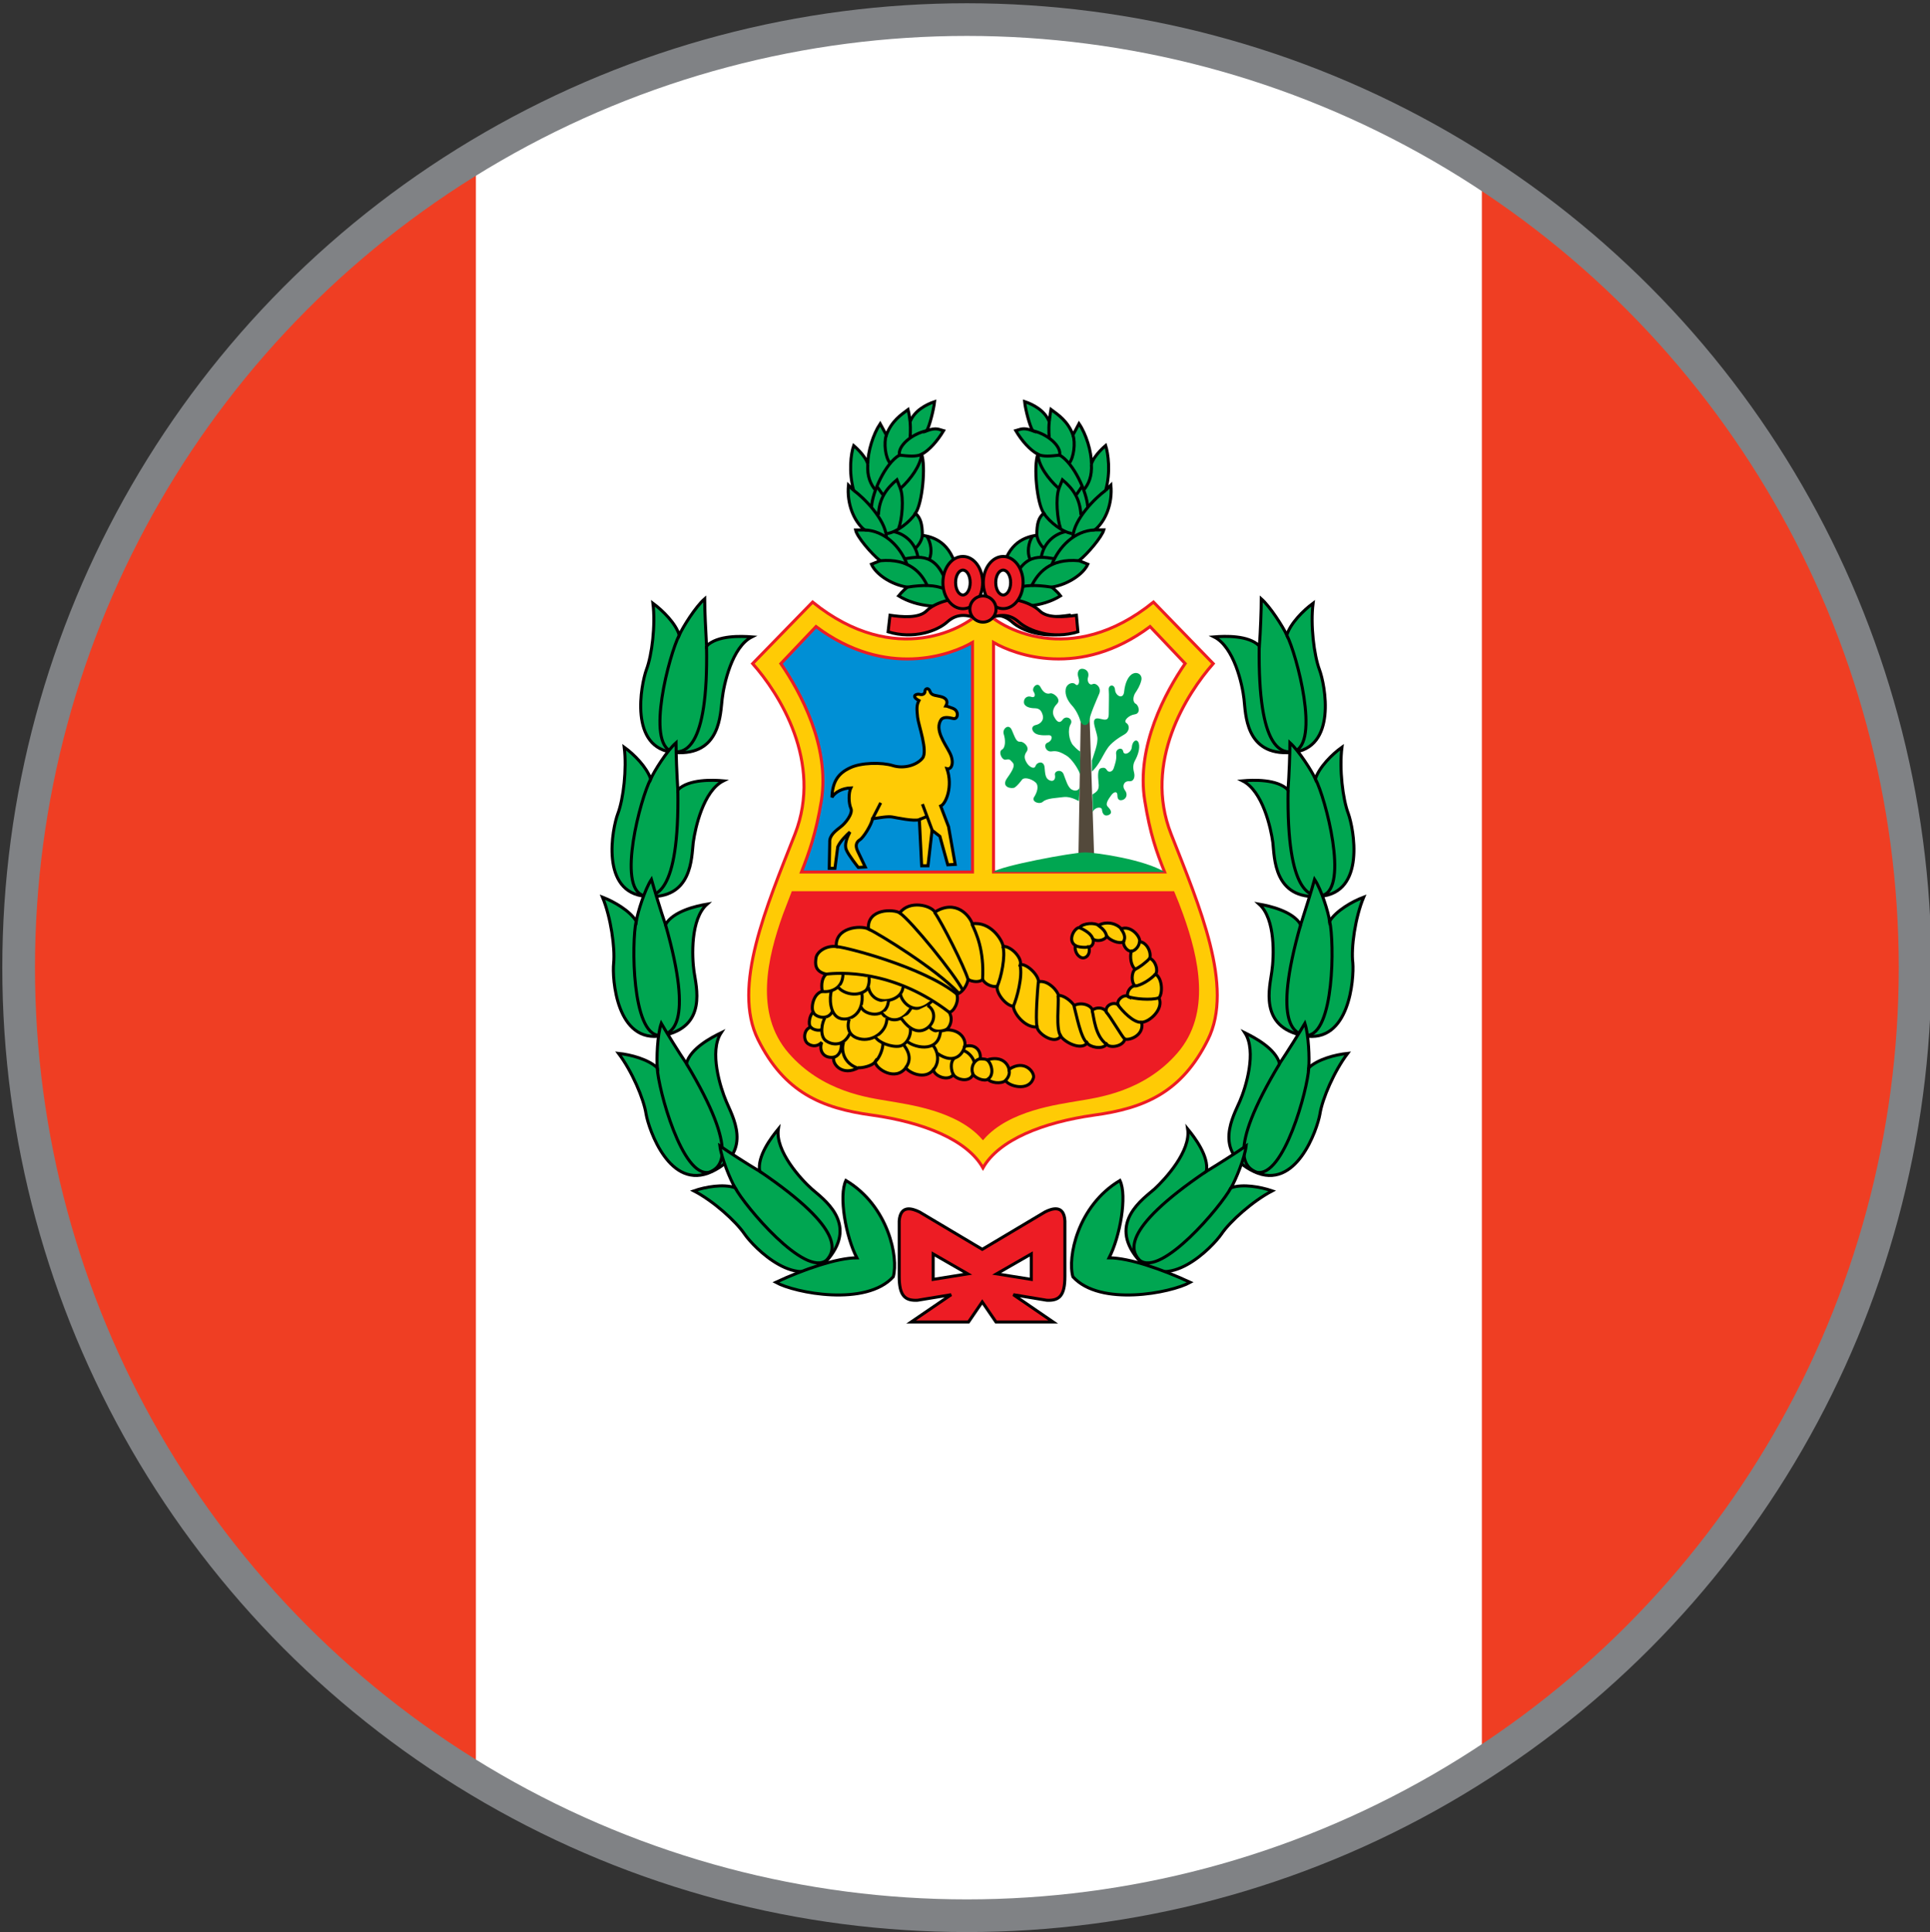 <?xml version="1.0" encoding="utf-8"?>
<!-- Generator: Adobe Illustrator 16.0.0, SVG Export Plug-In . SVG Version: 6.00 Build 0)  -->
<!DOCTYPE svg PUBLIC "-//W3C//DTD SVG 1.1//EN" "http://www.w3.org/Graphics/SVG/1.1/DTD/svg11.dtd">
<svg version="1.1" id="Layer_1" xmlns="http://www.w3.org/2000/svg" xmlns:xlink="http://www.w3.org/1999/xlink" x="0px" y="0px"
	 width="24.333px" height="24.364px" viewBox="0 0 24.333 24.364" enable-background="new 0 0 24.333 24.364" xml:space="preserve">
<rect x="0" y="0" width="24.333" height="24.364" fill="#333333" stroke="none"/>
<g>
	<g>
		<defs>
			<circle id="SVGID_5_" cx="12.19" cy="12.202" r="11.955"/>
		</defs>
		<clipPath id="SVGID_2_">
			<use xlink:href="#SVGID_5_"  overflow="visible"/>
		</clipPath>
		<rect x="5.99" y="0.078" clip-path="url(#SVGID_2_)" fill="#FFFFFF" width="12.741" height="24.379"/>
		<g clip-path="url(#SVGID_2_)">
			<rect x="5.99" y="0.377" fill="none" width="12.705" height="23.446"/>
			<path fill="#FFFFFF" d="M12.343,12.101"/>
			<rect x="-6.7" y="0.377" fill="none" width="38.096" height="23.446"/>
			<path fill="none" stroke="#000000" stroke-width="0.096" d="M12.349,12.101"/>
			<g>
				<rect x="-6.7" y="0.377" fill="#EF3E23" width="12.7" height="23.446"/>
			</g>
			<g>
				<rect x="18.683" y="0.377" fill="#EF3E23" width="12.703" height="23.446"/>
			</g>
			<rect x="-6.7" y="0.377" fill="none" width="38.085" height="23.446"/>
			<path fill="none" d="M12.349,12.101"/>
			<g>
				<g>
					<path fill="#00A651" stroke="#000000" stroke-width="0.038" d="M12.551,7.601c0.256,0.079,0.589,0.057,0.82-0.087
						c-0.041-0.056-0.111-0.11-0.111-0.11c0.21-0.034,0.4-0.167,0.455-0.289L13.604,7.07c0.111-0.088,0.288-0.3,0.313-0.388h-0.113
						c0.136-0.111,0.224-0.333,0.202-0.565l-0.066,0.067c0.066-0.234,0.031-0.467,0-0.566c0,0-0.146,0.121-0.179,0.232
						c0-0.156-0.066-0.375-0.157-0.508l-0.076,0.143c-0.066-0.178-0.189-0.256-0.278-0.322c-0.01,0.056-0.021,0.156-0.021,0.156
						c-0.055-0.144-0.21-0.222-0.311-0.255c0.009,0.099,0.066,0.31,0.101,0.367c-0.124-0.046-0.156-0.014-0.212,0
						c0.078,0.131,0.177,0.242,0.278,0.298c-0.056,0.143-0.013,0.621,0.075,0.743c-0.067,0.054-0.088,0.132-0.088,0.277
						c-0.131,0.021-0.366,0.078-0.44,0.465C12.607,7.336,12.65,7.47,12.551,7.601z"/>
					<path fill="none" stroke="#000000" stroke-width="0.038" d="M12.551,7.601c0.178-0.154,0.276-0.265,0.708-0.197"/>
					<path fill="none" stroke="#000000" stroke-width="0.038" d="M13.004,7.392c0.081-0.166,0.234-0.354,0.599-0.321"/>
					<path fill="none" stroke="#000000" stroke-width="0.038" d="M13.259,7.125c0.09-0.232,0.289-0.432,0.544-0.443"/>
					<path fill="none" stroke="#000000" stroke-width="0.038" d="M13.939,6.185c-0.125,0.087-0.401,0.364-0.412,0.585"/>
					<path fill="none" stroke="#000000" stroke-width="0.038" d="M13.714,6.394c-0.01-0.188-0.177-0.554-0.354-0.655
						c0.022-0.11-0.145-0.264-0.342-0.308"/>
					<path fill="none" stroke="#000000" stroke-width="0.038" d="M13.527,5.485c0.035,0.1,0.01,0.287-0.045,0.354"/>
					<path fill="none" stroke="#000000" stroke-width="0.038" d="M13.76,5.851c0.01,0.155-0.035,0.255-0.101,0.334"/>
					<path fill="none" stroke="#000000" stroke-width="0.038" d="M13.515,6.727c-0.11-0.011-0.286-0.144-0.354-0.254"/>
					<path fill="none" stroke="#000000" stroke-width="0.038" d="M13.361,5.739c-0.112,0.013-0.21,0.023-0.276-0.01
						c0.008,0.143,0.131,0.311,0.265,0.432l0.045-0.111c0.132,0.111,0.221,0.233,0.233,0.443"/>
					<line fill="none" stroke="#000000" stroke-width="0.038" x1="13.646" y1="6.128" x2="13.571" y2="6.238"/>
					<path fill="none" stroke="#000000" stroke-width="0.038" d="M13.35,6.162c-0.043,0.122-0.02,0.388,0.021,0.499"/>
					<path fill="none" stroke="#000000" stroke-width="0.038" d="M13.307,7.048c-0.167-0.023-0.434-0.111-0.566,0.399"/>
					<path fill="none" stroke="#000000" stroke-width="0.038" d="M13.438,6.704c-0.131,0.023-0.278,0.134-0.31,0.322"/>
					<path fill="none" stroke="#000000" stroke-width="0.038" d="M13.072,6.75c0.013,0.078,0.057,0.132,0.088,0.165"/>
					<path fill="none" stroke="#000000" stroke-width="0.038" d="M13.019,6.76c-0.058,0.087-0.068,0.21-0.035,0.288"/>
					<path fill="#ED1C24" stroke="#000000" stroke-width="0.038" d="M13.482,7.758c-0.144,0.021-0.365,0.044-0.463-0.057
						c-0.101-0.1-0.344-0.177-0.488-0.133c-0.144,0.044-0.189,0.056-0.189,0.056l0.031,0.178c0.146-0.057,0.267-0.067,0.391,0.044
						c0.122,0.109,0.418,0.22,0.742,0.121L13.482,7.758z"/>
					<path fill="none" stroke="#000000" stroke-width="0.038" d="M13.229,5.319c-0.012,0.099,0,0.2,0,0.2"/>
					<path fill="#FFCB05" stroke="#ED1C24" stroke-width="0.038" d="M12.393,14.727c0.2-0.354,0.756-0.574,1.398-0.665
						c0.643-0.087,1.108-0.289,1.438-0.952c0.333-0.667-0.108-1.686-0.464-2.593c-0.356-0.908,0.2-1.773,0.531-2.149l-0.753-0.776
						c-1.04,0.842-1.95,0.331-2.15,0.088c-0.198,0.243-1.106,0.753-2.148-0.088L9.489,8.368c0.333,0.375,0.888,1.241,0.534,2.149
						c-0.356,0.908-0.799,1.926-0.465,2.593c0.332,0.664,0.799,0.865,1.441,0.952C11.641,14.152,12.195,14.373,12.393,14.727z"/>
					<path fill="#ED1C24" stroke="#ED1C24" stroke-width="0.038" d="M14.79,11.257c0.035,0.083,0.072,0.175,0.109,0.279
						c0.198,0.553,0.354,1.24-0.068,1.729c-0.421,0.488-1.001,0.558-1.241,0.599c-0.253,0.045-0.875,0.12-1.197,0.486
						c-0.322-0.366-0.943-0.441-1.194-0.486c-0.241-0.041-0.822-0.111-1.244-0.599c-0.422-0.488-0.264-1.176-0.066-1.729
						c0.039-0.104,0.074-0.195,0.107-0.279H14.79z"/>
					<path fill="#008FD5" stroke="#ED1C24" stroke-width="0.038" d="M12.261,8.101c-0.268,0.155-1.085,0.464-1.973-0.2L9.845,8.368
						c0.243,0.354,0.62,1.041,0.511,1.728c-0.069,0.416-0.155,0.653-0.251,0.9h2.156V8.101z"/>
					<path fill="#FFFFFF" stroke="#ED1C24" stroke-width="0.038" d="M12.526,8.101c0.268,0.155,1.086,0.464,1.974-0.2l0.442,0.466
						c-0.243,0.354-0.62,1.041-0.509,1.728c0.066,0.416,0.15,0.653,0.25,0.9h-2.157V8.101z"/>
					<path fill="#FFCB05" stroke="#000000" stroke-width="0.038" d="M10.727,9.935c-0.029,0.061-0.029,0.195,0.002,0.261
						c0.025,0.065-0.071,0.188-0.132,0.232c-0.058,0.046-0.142,0.105-0.136,0.193l-0.006,0.328h0.072l0.035-0.271
						c0.035-0.078,0.119-0.155,0.154-0.187c-0.035,0.066-0.074,0.159-0.045,0.226c0.026,0.066,0.15,0.221,0.15,0.221l0.088-0.005
						l-0.095-0.199c-0.035-0.072-0.017-0.116,0.026-0.144c0.045-0.027,0.146-0.187,0.161-0.266c0.082-0.011,0.19-0.033,0.249-0.022
						c0.062,0.011,0.268,0.056,0.341,0.034l0.029,0.581h0.08l0.051-0.448l0.099,0.077l0.099,0.359l0.094-0.005l-0.084-0.476
						l-0.099-0.26c0.065-0.027,0.157-0.245,0.079-0.471c0.065,0.016,0.095-0.089,0.033-0.205c-0.06-0.117-0.193-0.289-0.105-0.416
						c0.031-0.034,0.088-0.027,0.15-0.012c0.06,0.018,0.081-0.093,0-0.126c-0.086-0.033-0.091-0.033-0.091-0.033
						c0.033-0.062,0-0.101-0.065-0.117c-0.066-0.018-0.119-0.011-0.136-0.067c-0.021-0.054-0.063-0.033-0.063,0
						c0,0.033-0.031,0.049-0.066,0.039c-0.033-0.011-0.122,0.017-0.01,0.078c-0.033,0.062-0.027,0.111-0.017,0.211
						c0.011,0.1,0.132,0.426,0.062,0.515c-0.072,0.089-0.234,0.138-0.375,0.094c-0.136-0.043-0.404-0.039-0.54,0.029
						c-0.14,0.065-0.221,0.166-0.227,0.371C10.527,9.989,10.619,9.939,10.727,9.935z"/>
					<line fill="none" stroke="#000000" stroke-width="0.038" x1="11.002" y1="10.322" x2="11.104" y2="10.123"/>
					<line fill="none" stroke="#000000" stroke-width="0.038" x1="11.63" y1="10.14" x2="11.752" y2="10.467"/>
					<line fill="none" stroke="#000000" stroke-width="0.038" x1="11.592" y1="10.334" x2="11.69" y2="10.294"/>
					<polygon fill="#53493B" points="13.597,10.777 13.628,8.916 13.733,8.916 13.794,10.777 					"/>
					<path fill="#00A651" d="M12.526,10.996c0.072-0.074,0.997-0.247,1.15-0.247c0.15,0,0.76,0.092,1.007,0.247H12.526z"/>
					<path fill="#00A651" d="M13.602,10.101c-0.066-0.034-0.132-0.06-0.205-0.049c-0.071,0.011-0.193,0.011-0.245,0.055
						c-0.047,0.045-0.152,0-0.115-0.055c0.037-0.056,0.068-0.145,0.017-0.188c-0.052-0.045-0.14-0.067-0.167-0.034
						c-0.026,0.034-0.06,0.077-0.093,0.1c-0.037,0.021-0.179,0-0.097-0.117c0.084-0.117,0.101-0.167,0.068-0.2
						c-0.033-0.034-0.033-0.044-0.084-0.034c-0.049,0.012-0.098-0.099-0.049-0.126c0.049-0.028,0.045-0.128,0.023-0.195
						c-0.023-0.066,0.065-0.144,0.103-0.049c0.041,0.095,0.056,0.149,0.104,0.144c0.043-0.005,0.121,0.066,0.083,0.123
						c-0.04,0.055-0.029,0.094,0,0.143c0.028,0.049,0.094,0.088,0.111,0.04c0.016-0.049,0.099-0.072,0.113,0.01
						c0.008,0.083,0.008,0.14,0.056,0.167c0.053,0.029,0.086-0.005,0.076-0.061c-0.015-0.055,0.083-0.083,0.109-0.011
						c0.028,0.071,0.053,0.167,0.104,0.193c0.052,0.027,0.095,0.006,0.099-0.039L13.602,10.101z"/>
					<path fill="#00A651" d="M13.618,9.763c-0.028-0.078-0.111-0.2-0.177-0.238c-0.068-0.039-0.111-0.061-0.183-0.05
						c-0.072,0.011-0.109-0.088-0.051-0.11c0.062-0.023,0.074-0.101,0.008-0.094c-0.066,0.004-0.145,0-0.177-0.035
						c-0.035-0.033-0.035-0.083,0.022-0.094c0.054-0.012,0.099-0.055,0.089-0.112c-0.012-0.055-0.035-0.099-0.101-0.099
						c-0.066,0-0.139-0.021-0.139-0.078c0-0.056,0.05-0.083,0.093-0.066c0.046,0.016,0.058-0.023,0.029-0.066
						c-0.029-0.045,0.049-0.133,0.088-0.055c0.039,0.077,0.085,0.088,0.122,0.077c0.039-0.011,0.146,0.073,0.085,0.133
						c-0.062,0.061-0.058,0.128-0.033,0.167c0.02,0.038,0.059,0.095,0.104,0.033c0.043-0.062,0.138-0.011,0.102,0.055
						c-0.042,0.066-0.021,0.21,0.031,0.267c0.049,0.056,0.088,0.078,0.088,0.078V9.763z"/>
					<path fill="#00A651" d="M13.624,9.098c-0.022-0.071-0.059-0.149-0.111-0.204c-0.051-0.057-0.088-0.129-0.077-0.201
						c0.009-0.071,0.087-0.099,0.12-0.066c0.034,0.034,0.062-0.012,0.042-0.078c-0.024-0.066,0-0.116,0.043-0.116
						c0.045,0,0.099,0.033,0.076,0.111c-0.014,0.038,0.013,0.105,0.058,0.083c0.043-0.022,0.117,0.045,0.083,0.122
						c-0.029,0.07-0.118,0.266-0.124,0.339C13.729,9.138,13.659,9.176,13.624,9.098z"/>
					<path fill="#00A651" d="M13.765,9.596c0.02-0.071,0.086-0.221,0.069-0.309c-0.016-0.09-0.069-0.194-0.022-0.223
						c0.052-0.028,0.167,0.073,0.167-0.06c0-0.135,0.006-0.24,0-0.306c-0.006-0.066,0.073-0.077,0.079,0
						c0.006,0.079,0.105,0.128,0.115,0.023c0.011-0.106,0.05-0.2,0.112-0.227c0.062-0.028,0.122,0.021,0.104,0.087
						c-0.016,0.067-0.049,0.117-0.078,0.161c-0.026,0.044-0.033,0.111,0.009,0.133c0.039,0.023,0.065,0.123-0.015,0.133
						c-0.074,0.011-0.148,0.083-0.103,0.11c0.043,0.028,0.043,0.105-0.029,0.145c-0.072,0.04-0.172,0.11-0.213,0.178
						c-0.048,0.066-0.101,0.205-0.193,0.288V9.596z"/>
					<path fill="#00A651" d="M13.774,10.018c0.055-0.035,0.089-0.056,0.076-0.15c-0.01-0.094-0.01-0.172,0.033-0.182
						c0.043-0.011,0.055,0,0.074,0.026c0.014,0.028,0.065,0.028,0.083-0.021c0.016-0.049,0.042-0.117,0.032-0.183
						c-0.01-0.066,0.078-0.095,0.089-0.033c0.01,0.061,0.105,0.016,0.109-0.056c0.006-0.072,0.062-0.115,0.087-0.049
						c0.02,0.066-0.013,0.16-0.048,0.222c-0.033,0.06-0.019,0.115-0.01,0.154c0.01,0.039,0.004,0.111-0.062,0.105
						c-0.066-0.005-0.093,0.062-0.056,0.111c0.04,0.05,0.023,0.104-0.021,0.123c-0.045,0.016-0.072,0-0.072-0.056
						s-0.043-0.046-0.074-0.006c-0.027,0.039-0.088,0.112-0.047,0.149c0.037,0.039,0.059,0.078,0.02,0.1
						c-0.037,0.022-0.082,0.017-0.093-0.054c0.004-0.051-0.09-0.046-0.117,0.021L13.774,10.018z"/>
					<path fill="#FFCB05" stroke="#000000" stroke-width="0.038" d="M11.344,11.512c-0.076-0.05-0.414-0.058-0.395,0.202
						c-0.107-0.05-0.422-0.017-0.405,0.222c-0.135-0.016-0.246,0.07-0.256,0.144c-0.01,0.071-0.02,0.169,0.128,0.204
						c-0.049,0.043-0.066,0.122-0.049,0.217c-0.115,0.028-0.146,0.209-0.113,0.263c-0.043,0.025-0.07,0.152-0.033,0.189
						c-0.088,0.025-0.098,0.16-0.037,0.206c0.061,0.045,0.132,0.033,0.177-0.016c-0.036,0.088,0.006,0.206,0.15,0.189
						c-0.021,0.087,0.109,0.243,0.312,0.132c0.047,0.004,0.176-0.023,0.21-0.074c0.014,0.095,0.259,0.247,0.387,0.074
						c0.04,0.065,0.243,0.157,0.348,0.026c0.013,0.078,0.179,0.151,0.253,0.062c0.045,0.068,0.208,0.101,0.247-0.006
						c0.027,0.05,0.145,0.095,0.188,0.062c0.028,0.045,0.167,0.066,0.222,0.017c0.037,0.072,0.294,0.144,0.35-0.029
						c0.027-0.066-0.107-0.247-0.307-0.111c-0.01-0.065-0.088-0.177-0.276-0.12c-0.032-0.016-0.088-0.012-0.088-0.012
						c0.017-0.088-0.049-0.2-0.196-0.157c0.025-0.066-0.033-0.214-0.233-0.21c0.05-0.033,0.093-0.132,0.039-0.222
						c0.054,0,0.131-0.136,0.095-0.231c0.051,0,0.127-0.09,0.144-0.183c0.049,0.033,0.15,0.04,0.183,0
						c0.027,0.06,0.122,0.101,0.184,0.088c-0.017,0.079,0.105,0.244,0.204,0.251c0,0.086,0.148,0.276,0.298,0.26
						c0.006,0.086,0.229,0.233,0.299,0.115c0.042,0.075,0.256,0.189,0.333,0.088c0.033,0.051,0.189,0.089,0.246,0.016
						c0.045,0.056,0.214,0.023,0.229-0.067c0.042,0.024,0.247-0.037,0.212-0.21c0.102-0.004,0.282-0.169,0.218-0.309
						c0.047-0.05,0.047-0.239-0.043-0.299c0.036-0.045,0.002-0.167-0.073-0.2c0.022-0.072-0.034-0.199-0.128-0.209
						c0.012-0.066-0.114-0.21-0.232-0.161c-0.044-0.058-0.171-0.107-0.287-0.045c-0.045-0.033-0.184-0.033-0.239,0.028
						c-0.062,0-0.156,0.161-0.052,0.227c-0.016,0.079,0.042,0.16,0.104,0.156c0.057-0.008,0.086-0.074,0.066-0.14
						c0.04,0,0.065-0.046,0.054-0.095c0.055,0.033,0.148,0.012,0.173-0.038c0.037,0.05,0.152,0.1,0.21,0.071
						c-0.006,0.049,0.051,0.124,0.099,0.117c-0.022,0.072-0.004,0.188,0.049,0.227c-0.049,0.039-0.054,0.171,0,0.212
						c-0.054-0.008-0.116,0.083-0.092,0.131c-0.056-0.029-0.145,0.046-0.124,0.105c-0.062-0.039-0.159,0.006-0.151,0.084
						c-0.037-0.049-0.117-0.057-0.174-0.016c-0.013-0.058-0.134-0.107-0.229-0.058c-0.037-0.054-0.125-0.128-0.2-0.128
						c0-0.043-0.125-0.198-0.249-0.171c-0.004-0.093-0.152-0.229-0.23-0.217c0.022-0.083-0.111-0.23-0.217-0.23
						c-0.012-0.084-0.161-0.317-0.389-0.284c-0.032-0.099-0.204-0.315-0.471-0.148C11.734,11.415,11.464,11.348,11.344,11.512z"/>
					<path fill="#FFCB05" stroke="#000000" stroke-width="0.038" d="M10.416,12.284c0.155-0.019,0.835-0.068,1.55,0.48"/>
					<path fill="#FFCB05" stroke="#000000" stroke-width="0.038" d="M12.061,12.533c-0.42-0.337-1.386-0.588-1.517-0.597"/>
					<path fill="#FFCB05" stroke="#000000" stroke-width="0.038" d="M10.949,11.714c0.144,0.07,0.846,0.499,1.132,0.803"/>
					<path fill="#FFCB05" stroke="#000000" stroke-width="0.038" d="M11.344,11.512c0.146,0.101,0.692,0.772,0.795,0.976"/>
					<path fill="#FFCB05" stroke="#000000" stroke-width="0.038" d="M11.783,11.504c0.084,0.115,0.376,0.686,0.422,0.846"/>
					<path fill="#FFCB05" stroke="#000000" stroke-width="0.038" d="M12.254,11.652c0.052,0.111,0.157,0.327,0.134,0.698"/>
					<path fill="#FFCB05" stroke="#000000" stroke-width="0.038" d="M12.644,11.936c0.037,0.116-0.022,0.397-0.072,0.502"/>
					<path fill="#FFCB05" stroke="#000000" stroke-width="0.038" d="M12.86,12.167c0.037,0.145-0.04,0.423-0.084,0.523"/>
					<path fill="#FFCB05" stroke="#000000" stroke-width="0.038" d="M13.091,12.383c-0.011,0.105-0.037,0.459-0.017,0.566"/>
					<path fill="#FFCB05" stroke="#000000" stroke-width="0.038" d="M13.34,12.554c0.012,0.111-0.031,0.416,0.033,0.511"/>
					<path fill="#FFCB05" stroke="#000000" stroke-width="0.038" d="M13.54,12.682c0.033,0.117,0.084,0.405,0.167,0.471"/>
					<path fill="#FFCB05" stroke="#000000" stroke-width="0.038" d="M13.769,12.74c0.026,0.098,0.037,0.321,0.183,0.43"/>
					<path fill="#FFCB05" stroke="#000000" stroke-width="0.038" d="M13.943,12.756c0.062,0.07,0.202,0.315,0.237,0.346"/>
					<path fill="#FFCB05" stroke="#000000" stroke-width="0.038" d="M14.094,12.671c0.057,0.078,0.197,0.229,0.298,0.22"/>
					<path fill="#FFCB05" stroke="#000000" stroke-width="0.038" d="M14.217,12.566c0.082,0.03,0.294,0.05,0.393,0.017"/>
					<path fill="#FFCB05" stroke="#000000" stroke-width="0.038" d="M14.31,12.435c0.083-0.012,0.196-0.084,0.257-0.15"/>
					<path fill="#FFCB05" stroke="#000000" stroke-width="0.038" d="M14.31,12.223c0.056-0.023,0.161-0.105,0.184-0.139"/>
					<path fill="#FFCB05" stroke="#000000" stroke-width="0.038" d="M14.26,11.996c0.066-0.006,0.111-0.088,0.105-0.122"/>
					<path fill="#FFCB05" stroke="#000000" stroke-width="0.038" d="M14.133,11.714c0.038,0.049,0.067,0.111,0.028,0.165"/>
					<path fill="#FFCB05" stroke="#000000" stroke-width="0.038" d="M13.847,11.669c0.053,0.039,0.096,0.078,0.105,0.139"/>
					<path fill="#FFCB05" stroke="#000000" stroke-width="0.038" d="M13.607,11.697c0.068,0.027,0.161,0.083,0.171,0.148"/>
					<path fill="#FFCB05" stroke="#000000" stroke-width="0.038" d="M13.556,11.924c0.046,0.021,0.125,0.027,0.169,0.017"/>
					<path fill="#FFCB05" stroke="#000000" stroke-width="0.038" d="M10.366,12.501c0.076,0.016,0.266-0.017,0.262-0.227"/>
					<path fill="#FFCB05" stroke="#000000" stroke-width="0.038" d="M10.566,12.443c0.039,0.068,0.214,0.14,0.344,0.051
						c0.039-0.026,0.059-0.125,0.043-0.183"/>
					<path fill="#FFCB05" stroke="#000000" stroke-width="0.038" d="M10.949,12.443c0.008,0.074,0.065,0.157,0.165,0.173
						c0.101,0.017,0.264-0.037,0.272-0.177"/>
					<path fill="#FFCB05" stroke="#000000" stroke-width="0.038" d="M11.353,12.533c0.004,0.083,0.17,0.31,0.399,0.089"/>
					<path fill="none" stroke="#000000" stroke-width="0.038" d="M10.482,12.494c-0.027,0.089-0.021,0.295,0.099,0.344
						c0.121,0.05,0.323-0.049,0.284-0.321"/>
					<path fill="#FFCB05" stroke="#000000" stroke-width="0.038" d="M10.852,12.682c0.017,0.117,0.33,0.189,0.35-0.066"/>
					<path fill="#FFCB05" stroke="#000000" stroke-width="0.038" d="M10.253,12.764c0.029,0.068,0.195,0.107,0.243-0.015"/>
					<path fill="#FFCB05" stroke="#000000" stroke-width="0.038" d="M11.114,12.764c0.041,0.084,0.23,0.189,0.377-0.058"/>
					<path fill="#FFCB05" stroke="#000000" stroke-width="0.038" d="M10.22,12.954c0.031,0.029,0.095,0.049,0.146,0.029"/>
					<path fill="#FFCB05" stroke="#000000" stroke-width="0.038" d="M10.403,12.832c-0.043,0.06-0.07,0.229,0.006,0.289
						c0.081,0.062,0.233,0.076,0.307-0.093"/>
					<path fill="#FFCB05" stroke="#000000" stroke-width="0.038" d="M10.708,12.849c-0.027,0.072-0.033,0.212,0.128,0.25
						c0.162,0.042,0.35-0.087,0.346-0.266"/>
					<path fill="#FFCB05" stroke="#000000" stroke-width="0.038" d="M10.638,13.14c-0.029,0.065-0.029,0.25,0.165,0.325"/>
					<path fill="#FFCB05" stroke="#000000" stroke-width="0.038" d="M10.51,13.333c0.056-0.012,0.109-0.078,0.095-0.185"/>
					<path fill="#FFCB05" stroke="#000000" stroke-width="0.038" d="M11.361,12.838c0.051,0.073,0.162,0.206,0.297,0.145
						c0.131-0.062,0.156-0.233,0.037-0.305"/>
					<path fill="#FFCB05" stroke="#000000" stroke-width="0.038" d="M11.038,13.077c0.037,0.07,0.204,0.132,0.303,0.115
						c0.099-0.017,0.155-0.156,0.134-0.232"/>
					<path fill="#FFCB05" stroke="#000000" stroke-width="0.038" d="M11.032,13.39c0.053-0.041,0.104-0.165,0.099-0.237"/>
					<path fill="#FFCB05" stroke="#000000" stroke-width="0.038" d="M11.418,13.464c0.05-0.062,0.077-0.161-0.026-0.289"/>
					<path fill="#FFCB05" stroke="#000000" stroke-width="0.038" d="M11.927,12.986c-0.039,0.012-0.147,0.046-0.208-0.037"/>
					<path fill="#FFCB05" stroke="#000000" stroke-width="0.038" d="M11.433,13.126c0.058,0.07,0.398,0.177,0.425-0.124"/>
					<path fill="#FFCB05" stroke="#000000" stroke-width="0.038" d="M11.763,13.183c0.051,0.055,0.099,0.199,0.004,0.308"/>
					<path fill="#FFCB05" stroke="#000000" stroke-width="0.038" d="M12.16,13.196c-0.01,0.074-0.115,0.245-0.342,0.087"/>
					<path fill="#FFCB05" stroke="#000000" stroke-width="0.038" d="M12.72,13.485c0.019,0.058-0.014,0.111-0.043,0.14"/>
					<path fill="#FFCB05" stroke="#000000" stroke-width="0.038" d="M12.444,13.365c0.056,0.037,0.099,0.188,0.011,0.243"/>
					<path fill="#FFCB05" stroke="#000000" stroke-width="0.038" d="M12.355,13.353c-0.056,0.006-0.127,0.088-0.088,0.193"/>
					<path fill="#FFCB05" stroke="#000000" stroke-width="0.038" d="M12.149,13.248c0.068,0.022,0.13,0.101,0.134,0.154"/>
					<path fill="#FFCB05" stroke="#000000" stroke-width="0.038" d="M12.02,13.553c-0.027-0.049-0.047-0.163,0.015-0.212"/>
					<path fill="#00A651" stroke="#000000" stroke-width="0.038" d="M12.149,7.601c-0.253,0.079-0.587,0.057-0.82-0.087
						c0.045-0.056,0.109-0.11,0.109-0.11c-0.21-0.034-0.397-0.167-0.451-0.289l0.109-0.044c-0.109-0.088-0.291-0.3-0.309-0.388H10.9
						c-0.136-0.111-0.225-0.333-0.203-0.565l0.066,0.067c-0.066-0.234-0.035-0.467,0-0.566c0,0,0.146,0.121,0.178,0.232
						c0-0.156,0.067-0.375,0.156-0.508l0.078,0.143c0.066-0.178,0.186-0.256,0.274-0.322c0.015,0.056,0.025,0.156,0.025,0.156
						c0.054-0.144,0.21-0.222,0.309-0.255c-0.011,0.099-0.064,0.31-0.099,0.367c0.124-0.046,0.156-0.014,0.212,0
						c-0.079,0.131-0.177,0.242-0.276,0.298c0.053,0.143,0.01,0.621-0.079,0.743c0.063,0.054,0.088,0.132,0.088,0.277
						c0.132,0.021,0.363,0.078,0.44,0.465C12.097,7.336,12.05,7.47,12.149,7.601z"/>
					<path fill="none" stroke="#000000" stroke-width="0.038" d="M12.149,7.601c-0.177-0.154-0.278-0.265-0.71-0.197"/>
					<path fill="none" stroke="#000000" stroke-width="0.038" d="M11.694,7.392c-0.074-0.166-0.23-0.354-0.597-0.321"/>
					<path fill="none" stroke="#000000" stroke-width="0.038" d="M11.439,7.125c-0.086-0.232-0.284-0.432-0.539-0.443"/>
					<path fill="none" stroke="#000000" stroke-width="0.038" d="M10.764,6.185c0.123,0.087,0.399,0.364,0.412,0.585"/>
					<path fill="none" stroke="#000000" stroke-width="0.038" d="M10.988,6.394c0.01-0.188,0.175-0.554,0.352-0.655
						c-0.022-0.11,0.144-0.264,0.344-0.308"/>
					<path fill="none" stroke="#000000" stroke-width="0.038" d="M11.175,5.485c-0.035,0.1-0.012,0.287,0.046,0.354"/>
					<path fill="none" stroke="#000000" stroke-width="0.038" d="M10.941,5.851c-0.011,0.155,0.034,0.255,0.1,0.334"/>
					<path fill="none" stroke="#000000" stroke-width="0.038" d="M11.186,6.727c0.111-0.011,0.288-0.144,0.356-0.254"/>
					<path fill="none" stroke="#000000" stroke-width="0.038" d="M11.34,5.739c0.109,0.013,0.212,0.023,0.28-0.01
						c-0.015,0.143-0.136,0.311-0.268,0.432L11.308,6.05c-0.132,0.111-0.223,0.233-0.233,0.443"/>
					<line fill="none" stroke="#000000" stroke-width="0.038" x1="11.052" y1="6.128" x2="11.13" y2="6.238"/>
					<path fill="none" stroke="#000000" stroke-width="0.038" d="M11.353,6.162c0.043,0.122,0.022,0.388-0.023,0.499"/>
					<path fill="none" stroke="#000000" stroke-width="0.038" d="M11.396,7.048c0.167-0.023,0.435-0.111,0.564,0.399"/>
					<path fill="none" stroke="#000000" stroke-width="0.038" d="M11.264,6.704c0.132,0.023,0.278,0.134,0.309,0.322"/>
					<path fill="none" stroke="#000000" stroke-width="0.038" d="M11.63,6.75c-0.01,0.078-0.058,0.132-0.088,0.165"/>
					<path fill="none" stroke="#000000" stroke-width="0.038" d="M11.684,6.76c0.058,0.087,0.068,0.21,0.035,0.288"/>
					<path fill="#ED1C24" stroke="#000000" stroke-width="0.038" d="M11.221,7.758c0.14,0.021,0.364,0.044,0.463-0.057
						c0.099-0.1,0.344-0.177,0.486-0.133c0.146,0.044,0.189,0.056,0.189,0.056l-0.033,0.178c-0.142-0.057-0.266-0.067-0.387,0.044
						c-0.122,0.109-0.421,0.22-0.742,0.121L11.221,7.758z"/>
					<g>
						<path fill="#ED1C24" stroke="#000000" stroke-width="0.038" d="M12.14,7.676c0.14,0,0.249-0.147,0.249-0.329
							s-0.109-0.33-0.249-0.33c-0.141,0-0.252,0.148-0.252,0.33S11.999,7.676,12.14,7.676z"/>
						<path fill="#ED1C24" stroke="#000000" stroke-width="0.038" d="M12.14,7.347"/>
					</g>
					<g>
						<ellipse fill="#FFFFFF" stroke="#000000" stroke-width="0.038" cx="12.14" cy="7.346" rx="0.092" ry="0.157"/>
						<path fill="#FFFFFF" stroke="#000000" stroke-width="0.038" d="M12.14,7.347"/>
					</g>
					<path fill="#ED1C24" stroke="#000000" stroke-width="0.038" d="M13.571,7.758c-0.146,0.021-0.367,0.044-0.465-0.057
						c-0.104-0.1-0.349-0.177-0.491-0.133c-0.142,0.044-0.189,0.056-0.189,0.056l0.033,0.178c0.146-0.057,0.265-0.067,0.389,0.044
						c0.124,0.109,0.42,0.22,0.742,0.121L13.571,7.758z"/>
					<g>
						<ellipse fill="#ED1C24" stroke="#000000" stroke-width="0.038" cx="12.648" cy="7.346" rx="0.251" ry="0.329"/>
						<path fill="#ED1C24" stroke="#000000" stroke-width="0.038" d="M12.648,7.347"/>
					</g>
					<g>
						<ellipse fill="#FFFFFF" stroke="#000000" stroke-width="0.038" cx="12.648" cy="7.346" rx="0.094" ry="0.157"/>
						<path fill="#FFFFFF" stroke="#000000" stroke-width="0.038" d="M12.648,7.347"/>
					</g>
					<g>
						<circle fill="#ED1C24" stroke="#000000" stroke-width="0.038" cx="12.393" cy="7.68" r="0.165"/>
						<path fill="#ED1C24" stroke="#000000" stroke-width="0.038" d="M12.393,7.68"/>
					</g>
					<path fill="none" stroke="#000000" stroke-width="0.038" d="M11.474,5.319c0.01,0.099,0,0.2,0,0.2"/>
				</g>
				<path fill="#00A651" stroke="#000000" stroke-width="0.038" d="M8.232,7.607C8.266,7.882,8.22,8.26,8.15,8.444
					C8.083,8.628,7.922,9.443,8.504,9.489c0.587,0.045,0.577-0.495,0.601-0.676c0.021-0.185,0.124-0.656,0.375-0.782
					C9.345,8.021,9.048,8.008,8.908,8.146c-0.01-0.183-0.024-0.458-0.024-0.595C8.768,7.653,8.61,7.906,8.564,8.008
					C8.519,7.86,8.357,7.7,8.232,7.607z"/>
				<path fill="none" stroke="#000000" stroke-width="0.038" d="M8.564,8.008C8.439,8.25,8.14,9.374,8.472,9.476
					C8.61,9.5,8.933,9.489,8.908,8.146"/>
				<path fill="#00A651" stroke="#000000" stroke-width="0.038" d="M7.87,9.422c0.034,0.275-0.01,0.653-0.08,0.837
					c-0.07,0.183-0.229,0.998,0.354,1.044c0.587,0.045,0.574-0.493,0.596-0.678c0.025-0.183,0.127-0.652,0.381-0.779
					C8.984,9.834,8.682,9.823,8.546,9.96C8.534,9.777,8.523,9.502,8.523,9.366C8.408,9.468,8.25,9.72,8.204,9.823
					C8.154,9.674,7.996,9.513,7.87,9.422z"/>
				<path fill="none" stroke="#000000" stroke-width="0.038" d="M8.204,9.823c-0.128,0.24-0.427,1.365-0.095,1.468
					c0.141,0.023,0.459,0.012,0.437-1.331"/>
				<path fill="#00A651" stroke="#000000" stroke-width="0.038" d="M7.596,11.313c0.106,0.257,0.159,0.636,0.141,0.83
					c-0.022,0.193,0.035,1.023,0.612,0.917c0.577-0.107,0.426-0.625,0.401-0.81c-0.026-0.181-0.047-0.662,0.165-0.849
					c-0.138,0.023-0.428,0.089-0.525,0.258c-0.06-0.175-0.139-0.437-0.177-0.57c-0.084,0.128-0.173,0.416-0.191,0.527
					C7.94,11.483,7.741,11.369,7.596,11.313z"/>
				<path fill="none" stroke="#000000" stroke-width="0.038" d="M8.021,11.615c-0.06,0.264-0.056,1.429,0.292,1.442
					c0.141-0.013,0.446-0.107,0.077-1.399"/>
				<path fill="#00A651" stroke="#000000" stroke-width="0.038" d="M7.798,13.283c0.167,0.221,0.319,0.571,0.348,0.767
					c0.033,0.189,0.299,0.975,0.83,0.724c0.531-0.253,0.249-0.714,0.18-0.886c-0.072-0.169-0.219-0.63-0.064-0.865
					c-0.124,0.06-0.388,0.198-0.438,0.388c-0.104-0.153-0.248-0.388-0.317-0.507c-0.05,0.149-0.06,0.447-0.05,0.561
					C8.171,13.357,7.952,13.299,7.798,13.283z"/>
				<path fill="none" stroke="#000000" stroke-width="0.038" d="M8.286,13.464c0.013,0.272,0.317,1.392,0.655,1.318
					c0.132-0.05,0.404-0.223-0.288-1.372"/>
				<path fill="#00A651" stroke="#000000" stroke-width="0.038" d="M8.748,15.017c0.248,0.128,0.529,0.383,0.639,0.544
					c0.111,0.163,0.688,0.761,1.06,0.309c0.371-0.453-0.074-0.754-0.212-0.877s-0.463-0.478-0.422-0.757
					c-0.088,0.107-0.27,0.345-0.235,0.535c-0.159-0.095-0.39-0.243-0.502-0.321c0.018,0.152,0.133,0.428,0.191,0.527
					C9.119,14.927,8.894,14.966,8.748,15.017z"/>
				<path fill="none" stroke="#000000" stroke-width="0.038" d="M9.267,14.976c0.128,0.238,0.877,1.128,1.151,0.917
					c0.097-0.101,0.272-0.369-0.84-1.123"/>
				<path fill="#00A651" stroke="#000000" stroke-width="0.038" d="M9.781,16.17c0.244,0.135,1.137,0.309,1.481-0.07
					c0.069-0.239-0.06-0.894-0.597-1.214c-0.093,0.193,0,0.712,0.138,0.975C10.552,15.861,10.127,16.009,9.781,16.17z"/>
				<path fill="#00A651" stroke="#000000" stroke-width="0.038" d="M16.555,7.607c-0.035,0.275,0.012,0.653,0.08,0.837
					c0.07,0.184,0.231,0.999-0.354,1.045c-0.585,0.045-0.575-0.495-0.597-0.676c-0.021-0.185-0.126-0.656-0.377-0.782
					c0.136-0.011,0.435-0.023,0.571,0.115c0.014-0.183,0.024-0.458,0.024-0.595c0.115,0.102,0.274,0.354,0.322,0.457
					C16.27,7.86,16.429,7.7,16.555,7.607z"/>
				<path fill="none" stroke="#000000" stroke-width="0.038" d="M16.223,8.008c0.125,0.242,0.424,1.366,0.09,1.468
					c-0.138,0.024-0.457,0.013-0.437-1.33"/>
				<path fill="#00A651" stroke="#000000" stroke-width="0.038" d="M16.919,9.422c-0.035,0.275,0.01,0.653,0.08,0.837
					c0.066,0.183,0.227,0.998-0.358,1.044c-0.583,0.045-0.572-0.493-0.593-0.678c-0.025-0.183-0.128-0.652-0.382-0.779
					c0.138-0.012,0.437-0.023,0.573,0.114c0.014-0.183,0.024-0.458,0.024-0.595c0.113,0.103,0.274,0.354,0.321,0.457
					C16.632,9.674,16.792,9.513,16.919,9.422z"/>
				<path fill="none" stroke="#000000" stroke-width="0.038" d="M16.585,9.823c0.126,0.24,0.424,1.365,0.091,1.468
					c-0.138,0.023-0.457,0.012-0.436-1.331"/>
				<path fill="#00A651" stroke="#000000" stroke-width="0.038" d="M17.193,11.313c-0.107,0.257-0.161,0.636-0.137,0.83
					c0.016,0.193-0.04,1.023-0.617,0.917c-0.579-0.107-0.426-0.625-0.404-0.81c0.027-0.181,0.049-0.662-0.16-0.849
					c0.134,0.023,0.424,0.089,0.524,0.258c0.056-0.175,0.139-0.437,0.175-0.57c0.085,0.128,0.175,0.416,0.189,0.527
					C16.849,11.483,17.044,11.369,17.193,11.313z"/>
				<path fill="none" stroke="#000000" stroke-width="0.038" d="M16.764,11.615c0.061,0.264,0.059,1.429-0.29,1.442
					c-0.136-0.013-0.443-0.107-0.075-1.399"/>
				<path fill="#00A651" stroke="#000000" stroke-width="0.038" d="M16.991,13.283c-0.168,0.221-0.32,0.571-0.35,0.767
					c-0.033,0.189-0.3,0.975-0.831,0.724c-0.529-0.253-0.251-0.714-0.179-0.886c0.074-0.169,0.218-0.63,0.064-0.865
					c0.122,0.06,0.385,0.198,0.438,0.388c0.102-0.153,0.25-0.388,0.319-0.507c0.048,0.149,0.059,0.447,0.048,0.561
					C16.614,13.357,16.834,13.299,16.991,13.283z"/>
				<path fill="none" stroke="#000000" stroke-width="0.038" d="M16.501,13.464c-0.013,0.272-0.317,1.392-0.657,1.318
					c-0.129-0.05-0.401-0.223,0.291-1.372"/>
				<path fill="#00A651" stroke="#000000" stroke-width="0.038" d="M16.04,15.017c-0.245,0.128-0.531,0.383-0.64,0.544
					c-0.112,0.163-0.686,0.761-1.059,0.309c-0.372-0.453,0.075-0.754,0.215-0.877c0.134-0.124,0.461-0.478,0.418-0.757
					c0.088,0.107,0.27,0.345,0.236,0.535c0.157-0.095,0.388-0.243,0.501-0.321c-0.017,0.152-0.132,0.428-0.189,0.527
					C15.671,14.927,15.891,14.966,16.04,15.017z"/>
				<path fill="none" stroke="#000000" stroke-width="0.038" d="M15.521,14.976c-0.128,0.238-0.877,1.128-1.151,0.917
					c-0.097-0.101-0.272-0.369,0.84-1.123"/>
				<path fill="#00A651" stroke="#000000" stroke-width="0.038" d="M15.006,16.17c-0.243,0.135-1.137,0.309-1.479-0.07
					c-0.07-0.239,0.056-0.894,0.593-1.214c0.094,0.193,0,0.712-0.137,0.975C14.236,15.861,14.66,16.009,15.006,16.17z"/>
				<path fill="#ED1C24" stroke="#000000" stroke-width="0.038" d="M12.384,16.417l0.173,0.253h0.721l-0.502-0.344l0.421,0.07
					c0.159,0.008,0.229-0.058,0.229-0.301v-0.698c-0.01-0.208-0.161-0.16-0.251-0.114l-0.791,0.471l-0.791-0.471
					c-0.093-0.045-0.241-0.093-0.256,0.114v0.698c0,0.244,0.072,0.309,0.231,0.301l0.424-0.07l-0.504,0.344h0.723L12.384,16.417z"/>
				<polygon fill="#FFFFFF" stroke="#000000" stroke-width="0.038" points="11.765,15.812 11.765,16.133 12.201,16.063 				"/>
				<polygon fill="#FFFFFF" stroke="#000000" stroke-width="0.038" points="13.002,15.812 13.002,16.133 12.565,16.063 				"/>
			</g>
		</g>
	</g>
	<circle fill="none" stroke="#808285" stroke-width="0.412" cx="12.19" cy="12.202" r="11.955"/>
</g>
</svg>
